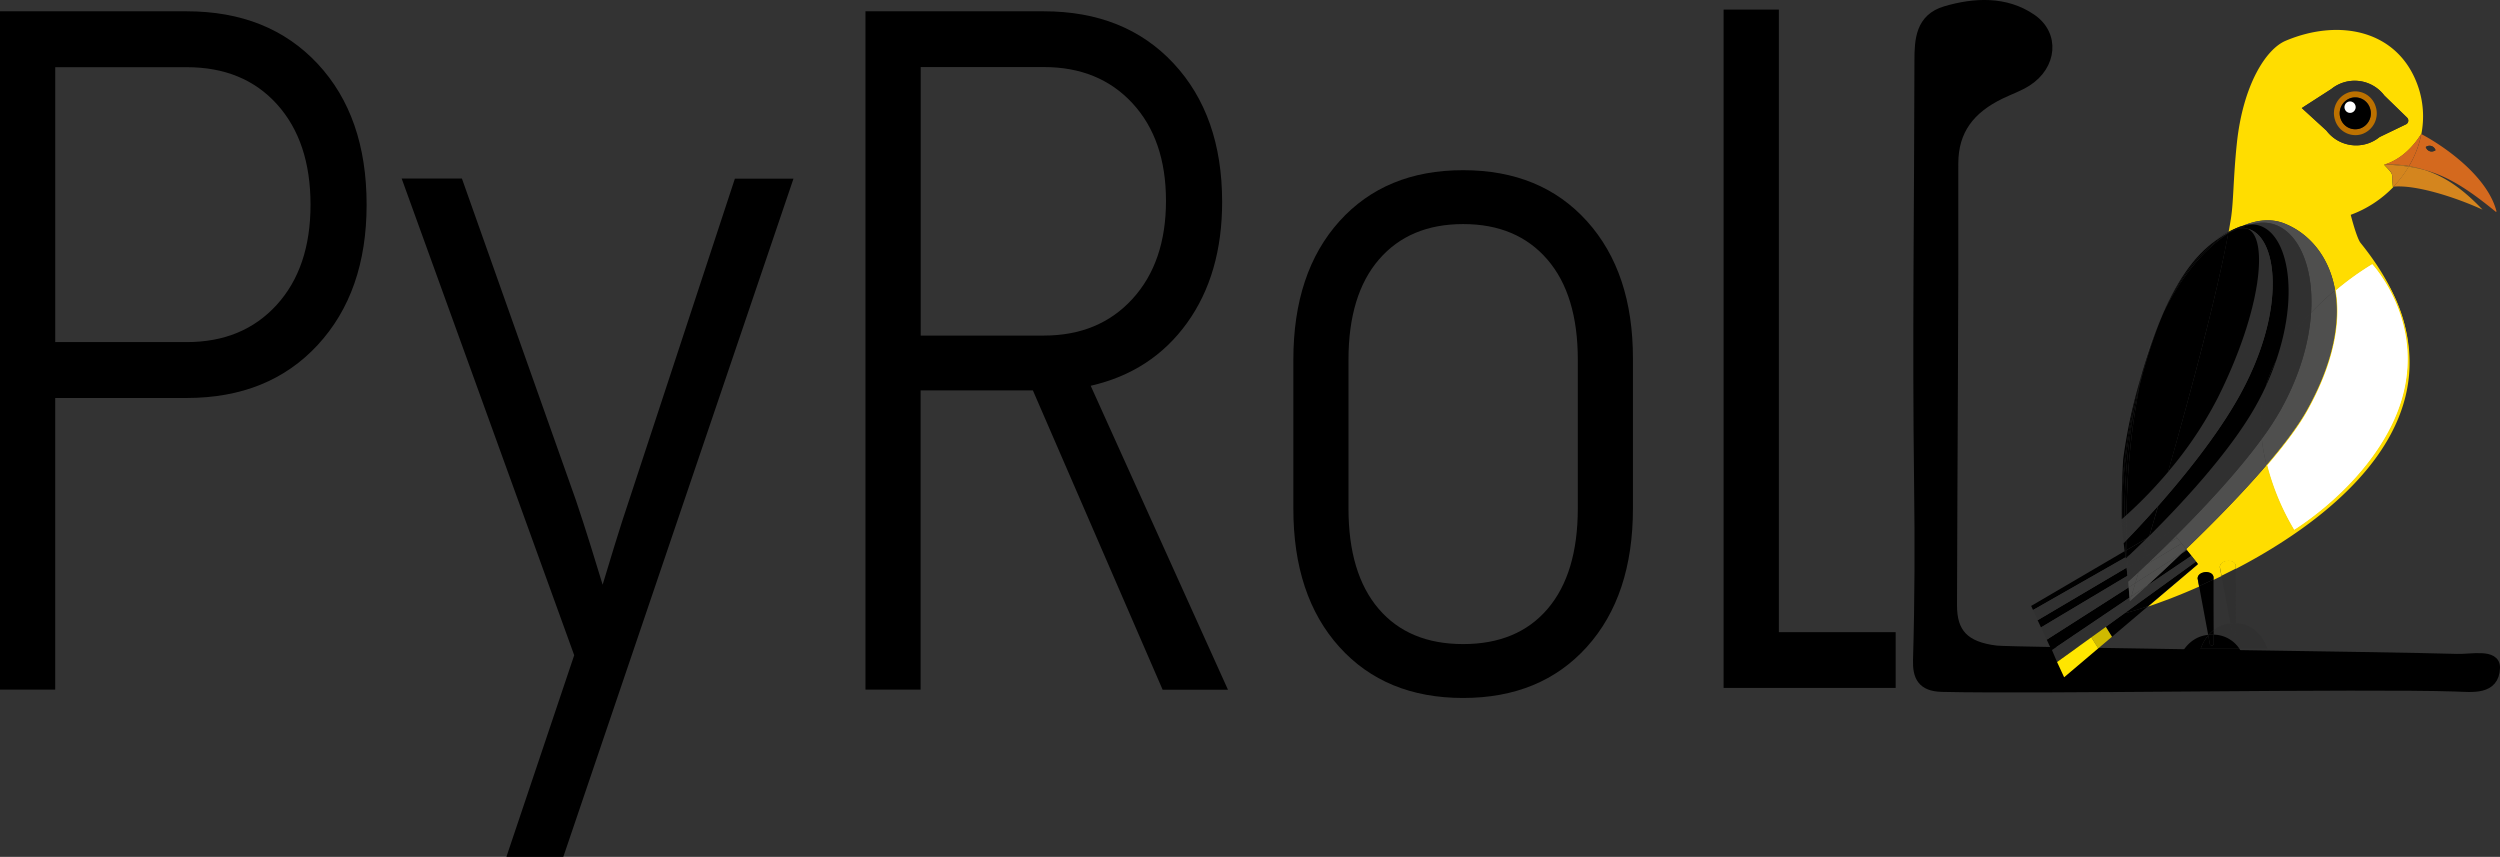 <?xml version="1.0" encoding="UTF-8" standalone="no"?>
<svg
   viewBox="0 0 912.877 312.885"
   version="1.1"
   id="svg276"
   sodipodi:docname="Pyroll.svg"
   width="912.877"
   height="312.885"
   inkscape:version="1.1.2 (0a00cf5339, 2022-02-04, custom)"
   xmlns:inkscape="http://www.inkscape.org/namespaces/inkscape"
   xmlns:sodipodi="http://sodipodi.sourceforge.net/DTD/sodipodi-0.dtd"
   xmlns="http://www.w3.org/2000/svg"
   xmlns:svg="http://www.w3.org/2000/svg">
  <rect x="0" y="0" width="912.877" height="312.885" fill="#333333" stroke="none"/>
  <sodipodi:namedview
     id="namedview278"
     pagecolor="#ffffff"
     bordercolor="#666666"
     borderopacity="1.0"
     inkscape:pageshadow="2"
     inkscape:pageopacity="0.0"
     inkscape:pagecheckerboard="0"
     showgrid="false"
     fit-margin-top="0"
     fit-margin-left="0"
     fit-margin-right="0"
     fit-margin-bottom="0"
     inkscape:zoom="0.8203125"
     inkscape:cx="492.49524"
     inkscape:cy="154.20952"
     inkscape:window-width="3840"
     inkscape:window-height="2091"
     inkscape:window-x="0"
     inkscape:window-y="0"
     inkscape:window-maximized="1"
     inkscape:current-layer="svg276" />
  <defs
     id="defs4">
    <style
       id="style2">
      .a {
        stroke: #000;
        stroke-width: 3.57px;
      }

      .a, .d {
        stroke-miterlimit: 10;
      }

      .b {
        fill: #303030;
      }

      .c {
        fill: #fd0;
      }

      .d, .k {
        fill: #fff;
      }

      .d {
        stroke: #fd0;
        stroke-width: 0.39px;
      }

      .e {
        fill: #cfba00;
      }

      .f {
        fill: #ffe600;
      }

      .g {
        fill: #4f4f4e;
      }

      .h {
        fill: #d4691e;
      }

      .i {
        fill: #d4851e;
      }

      .j {
        fill: #bd7100;
      }
    </style>
  </defs>
  <g
     id="g274"
     transform="translate(-93.73,-229.255)">
    <g
       id="g14">
      <path
         d="M 93.73,481.07 V 233.38 h 68.16 q 29.94,0 47.83,19.17 17.89,19.17 17.88,51.45 0,31.91 -17.88,51.24 -17.88,19.33 -47.83,19.34 h -48 v 106.49 z m 20.17,-126.9 h 48 q 20.48,0 32.85,-13.57 12.37,-13.57 12.37,-36.6 0,-23.07 -12.22,-36.64 -12.22,-13.57 -33,-13.57 h -48 z"
         id="path6" />
      <path
         d="m 278.64,542.14 24.76,-73.63 -63,-174.06 h 22 l 41.6,117.4 q 2.75,8.14 5.5,17 2.75,8.86 4.28,13.92 1.53,-5.1 4.28,-14.09 2.75,-8.99 5.5,-17.13 l 38.51,-117.06 h 21.4 l -84.05,247.65 z"
         id="path8" />
      <path
         d="M 409.76,481.07 V 233.38 h 65.11 q 29.64,0 47.37,19 17.73,19 17.76,50.55 0,26.47 -12.84,44.28 -12.84,17.81 -35.16,22.91 l 50.13,111 H 518.27 L 470.89,371.81 h -41 v 109.26 z m 20.17,-129.28 h 44.94 q 20.16,0 32.39,-13.4 12.23,-13.4 12.23,-35.8 0,-22.38 -12.23,-35.62 -12.23,-13.24 -32.39,-13.23 h -44.94 z"
         id="path10" />
      <path
         d="m 628,484.12 q -28.43,0 -45.23,-18.66 Q 565.97,446.8 566,414.9 v -54.28 q 0,-31.89 16.81,-50.56 16.81,-18.67 45.19,-18.66 28.43,0 45.24,18.66 16.81,18.66 16.76,50.22 v 54.62 q 0,31.91 -16.81,50.56 -16.81,18.65 -45.19,18.66 z m 0,-19.68 q 19.88,0 30.87,-12.89 10.99,-12.89 11,-36.65 v -54.28 q 0,-23.75 -11.16,-36.65 -11.16,-12.9 -30.71,-12.89 -19.56,0 -30.71,12.89 -11.15,12.89 -11.16,36.65 v 54.28 q 0,23.76 11,36.65 11,12.89 30.87,12.89 z"
         id="path12" />
    </g>
    <path
       d="M 723.1,480.45 V 232.76 h 20.18 v 227.33 h 42.65 v 20.36 z"
       id="path16" />
    <path
       class="a"
       d="m 822.55,466.76 c -11.4,-1.43 -16.08,-6.25 -16,-16.63 0.13,-53.71 0.59,-107.42 0.47,-161.14 0,-12.22 6.11,-20 17.22,-25.37 3.2,-1.56 6.68,-2.74 9.62,-4.62 9.13,-5.82 10.27,-17.05 1.68,-22.91 -9.52,-6.5 -20.81,-5.91 -31.34,-2.83 -9.21,2.7 -9.63,10.53 -9.63,18.17 -0.06,51.39 -0.8,102.79 -0.13,154.17 0.28,21.57 0.25,43.11 -0.39,64.65 -0.17,5.93 1.44,9.69 8.78,9.86 35.31,0.85 153.27,-1.24 187.64,-0.13 6,0.2 14.09,1.37 14.35,-6.87 0.17,-5.27 -8.72,-3.13 -14,-3.3 -23.51,-0.76 -163.24,-2.42 -168.27,-3.05 z"
       id="path18" />
    <g
       id="g272">
      <path
         class="b"
         d="m 902.07,461 c 0,-0.55 0,-1.1 0,-1.67 a 11.57,11.57 0 0 1 6.1,-2.43 c 0.21,1.12 0.41,2.2 0.6,3.23 a 0.73,0.73 0 1 0 1.45,-0.15 c 0,-1 0,-2.05 0,-3.14 8.91,0.23 11.46,9.34 11.46,9.34 H 911.46 A 11.5,11.5 0 0 0 902.07,461 Z"
         id="path20" />
      <path
         class="b"
         d="m 908.15,456.91 c -1.08,-5.83 -2.35,-12.68 -3.24,-17.42 1.73,-0.84 3.46,-1.71 5.21,-2.62 0,4.74 0,13.08 0.06,20 -0.24,0 -0.46,0 -0.71,0 -0.47,-0.04 -0.89,0 -1.32,0.04 z"
         id="path22" />
      <path
         class="b"
         d="m 908.75,460.14 c -0.19,-1 -0.39,-2.11 -0.6,-3.23 0.43,0 0.86,-0.08 1.32,-0.08 0.25,0 0.47,0 0.71,0 0,1.09 0,2.14 0,3.14 a 0.73,0.73 0 1 1 -1.43,0.17 z"
         id="path24" />
      <path
         class="c"
         d="m 895.6,434.3 v 0 l -1.67,-2.1 v 0 L 892,429.76 c 9.35,-9 20.31,-20.09 29.38,-30.68 a 89.68,89.68 0 0 0 10,23.9 c 0,0 25,-15 36.49,-39.74 C 983.24,350 960,325.43 960,325.43 a 105.33,105.33 0 0 0 -13.61,9.8 c -2.15,-12.44 -9.57,-20.87 -18.61,-24.41 -4.56,-1.79 -9.74,-1.37 -15.06,0.88 -0.27,0.08 -0.53,0.14 -0.81,0.24 a 37.63,37.63 0 0 0 -4.4,2 c 0.31,-1.69 0.59,-3.31 0.84,-4.85 1,-6.31 0.83,-14.83 2.18,-27.6 2.25,-21.19 10.58,-34.28 17.79,-37.34 19.55,-8.27 41.15,-4 48.33,16.55 a 33.52,33.52 0 0 1 1.23,17.54 h -0.06 c -3.13,5 -7.74,9.48 -13.54,11.18 3.93,4.08 2.64,2.72 3.21,8.09 h 0.21 a 41.58,41.58 0 0 1 -15.6,10.19 c 0,0 2.12,8.42 3.62,10.29 44.37,55 -2.64,96.66 -45.6,119 0,-0.42 0,-0.82 0,-1.18 -0.49,-2.6 -5.79,-2.13 -5.82,0.57 0.17,0.9 0.37,2 0.6,3.23 -1,0.48 -1.94,0.94 -2.91,1.4 0,-0.37 0,-0.72 0,-1 -0.48,-2.61 -5.79,-2.13 -5.81,0.57 0.15,0.8 0.33,1.79 0.53,2.88 -6.73,3 -13.09,5.42 -18.64,7.3 l 18.21,-15.42 z m 67,-155 9.69,-4.67 a 1.51,1.51 0 0 0 0.39,-2.43 l -8.3,-8.07 A 13.57,13.57 0 0 0 945,261.77 l -10.77,6.94 9,8.23 a 13.57,13.57 0 0 0 19.37,2.38 z"
         id="path26" />
      <path
         class="c"
         d="m 904.31,436.26 c 0,-2.7 5.33,-3.17 5.82,-0.57 0,0.36 0,0.76 0,1.18 -1.75,0.91 -3.48,1.78 -5.21,2.62 -0.24,-1.23 -0.44,-2.33 -0.61,-3.23 z"
         id="path28" />
      <path
         class="d"
         d="m 946.39,335.23 a 105.33,105.33 0 0 1 13.61,-9.8 c 0,0 23.24,24.58 7.89,57.81 C 956.43,408 931.4,423 931.4,423 a 89.68,89.68 0 0 1 -10,-23.9 c 6.1,-7.12 11.35,-14 14.65,-19.9 9.83,-17.64 12.33,-32.51 10.34,-43.97 z"
         id="path30" />
      <path
         d="m 844.87,471 v 0 l 25.38,-18.35 -0.14,0.44 c 2.4,-0.67 5.08,-1.5 8,-2.48 l -13.18,11.17 -2.23,-3.6 z"
         id="path32" />
      <path
         d="m 871.29,447.5 -28.29,19.11 1.87,4.38 -3.77,-8.16 29.9,-19.09 c 0.1,1.63 0.21,2.9 0.29,3.76 z"
         id="path34" />
      <path
         d="m 870.57,439.51 -31.57,18.84 -1.23,-2.64 32.47,-19.17 c 0.14,1.2 0.24,2.18 0.33,2.97 z"
         id="path36" />
      <path
         d="m 836.1,452 -0.69,-1.49 34.14,-20 c 0.16,1.07 0.29,1.8 0.37,2.2 z"
         id="path38" />
      <path
         d="m 890.24,431.43 2,-1.3 -0.29,-0.37 v 0 l 1.95,2.44 -16.25,11 c 3.35,-3.03 7.69,-7.08 12.59,-11.77 z"
         id="path40" />
      <path
         d="m 870.25,452.64 25.35,-18.34 0.7,0.88 -18.21,15.42 c -2.9,1 -5.58,1.81 -8,2.48 z"
         id="path42" />
      <rect
         class="b"
         x="894.76"
         y="431.91"
         height="2.68"
         transform="rotate(-38.59,894.855,433.255)"
         id="rect44"
         width="0" />
      <path
         class="b"
         d="m 871.29,447.5 c 0.08,0.84 0.13,1.31 0.13,1.31 v 0 l -1.17,3.83 -25.38,18.36 v 0 L 843,466.61 Z"
         id="path46" />
      <path
         class="b"
         d="m 893.93,432.2 1.67,2.1 -25.35,18.34 1.17,-3.83 c 0,0 2.38,-2.09 6.26,-5.63 z"
         id="path48" />
      <rect
         class="b"
         x="840.06"
         y="458.13"
         height="4.94"
         transform="rotate(-24.83,840.145,460.615)"
         id="rect50"
         width="0" />
      <path
         class="b"
         d="m 870.83,441.63 v 0 c 0,0.77 0.1,1.46 0.15,2.11 l -29.88,19.09 -2.1,-4.48 31.54,-18.84 c 0.18,1.37 0.29,2.12 0.29,2.12 z"
         id="path52" />
      <path
         class="b"
         d="m 892.27,430.13 -2,1.3 1.74,-1.67 z"
         id="path54" />
      <rect
         class="b"
         x="836.95"
         y="451.84"
         height="4.06"
         id="rect56"
         width="0" />
      <path
         class="b"
         d="m 869.92,432.75 0.08,0.38 v 0 c 0.09,1.26 0.18,2.41 0.27,3.41 L 837.8,455.71 836.1,452 Z"
         id="path58" />
      <polygon
         class="e"
         points="864.91,461.77 847.45,476.56 "
         id="polygon60" />
      <polygon
         class="e"
         points="844.87,470.99 862.67,458.17 864.91,461.77 847.45,476.56 859.91,466 857.38,461.99 844.87,470.99 "
         id="polygon62" />
      <polygon
         class="f"
         points="844.87,470.99 847.45,476.56 844.87,470.99 "
         id="polygon64" />
      <polygon
         class="f"
         points="847.45,476.56 844.87,470.99 857.38,461.99 859.91,466 "
         id="polygon66" />
      <path
         class="g"
         d="m 880.9,349.85 q -2.05,5.44 -4,11.95 a 108,108 0 0 1 4,-11.95 z"
         id="path68" />
      <path
         class="g"
         d="m 937.63,343.43 c 1.3,-20.28 -7.32,-34.42 -19.41,-32.73 -0.87,0.12 -1.74,0.3 -2.62,0.51 a 11.15,11.15 0 0 0 -2.88,0.49 c 5.32,-2.25 10.5,-2.67 15.06,-0.88 9,3.54 16.46,12 18.61,24.41 a 106.14,106.14 0 0 0 -8.76,8.2 z"
         id="path70" />
      <path
         class="g"
         d="m 890.34,427.71 v 0 L 888.2,425 c 10.1,-10.09 22.53,-23.33 31.42,-35.52 a 70.17,70.17 0 0 0 1.74,9.57 c -9.07,10.59 -20,21.67 -29.38,30.68 l -1.56,-1.95 z"
         id="path72" />
      <path
         class="g"
         d="m 926.45,379.06 c 7.08,-12.64 10.5,-25 11.18,-35.63 a 106.14,106.14 0 0 1 8.76,-8.2 c 2,11.46 -0.51,26.33 -10.38,43.95 -3.3,5.88 -8.55,12.78 -14.65,19.9 a 70.17,70.17 0 0 1 -1.74,-9.57 105,105 0 0 0 6.83,-10.45 z"
         id="path74" />
      <path
         class="g"
         d="m 872,447 -0.67,0.46 c -0.08,-0.86 -0.19,-2.13 -0.31,-3.76 l 2.45,-1.57 c -0.59,1.87 -1.08,3.51 -1.47,4.87 z"
         id="path76" />
      <path
         class="g"
         d="M 877.68,443.18 872,447 c 0.43,-1.4 0.92,-3 1.47,-4.87 l 16.81,-10.74 c -4.94,4.73 -9.28,8.78 -12.6,11.79 z"
         id="path78" />
      <path
         class="g"
         d="m 885.91,427.31 2.79,-1.65 -0.5,-0.63 v 0 l 2.14,2.68 -12.65,7.55 c 2.31,-2.2 5.14,-4.91 8.22,-7.95 z"
         id="path80" />
      <polygon
         class="g"
         points="891.98,429.76 890.42,427.81 891.98,429.76 "
         id="polygon82" />
      <path
         class="g"
         d="m 871.42,448.81 v 0 c 0,0 0,-0.47 -0.13,-1.31 L 872,447 q -0.34,1 -0.58,1.81 z"
         id="path84" />
      <path
         class="g"
         d="m 877.68,443.18 c -3.88,3.54 -6.26,5.63 -6.26,5.63 q 0.24,-0.81 0.54,-1.77 z"
         id="path86" />
      <polygon
         class="g"
         points="890.34,427.71 890.42,427.81 "
         id="polygon88" />
      <path
         class="g"
         d="m 873.43,442.17 -2.43,1.57 c -0.05,-0.65 -0.1,-1.34 -0.15,-2.11 0,0 1.42,-1.28 3.82,-3.51 -0.45,1.44 -0.86,2.79 -1.24,4.05 z"
         id="path90" />
      <path
         class="g"
         d="m 890.34,427.71 0.08,0.1 1.56,1.95 -1.74,1.67 -16.81,10.74 c 0.38,-1.26 0.79,-2.61 1.22,-4.05 l 3,-2.86 z"
         id="path92" />
      <path
         class="g"
         d="m 888.7,425.66 -2.79,1.65 2.29,-2.31 z"
         id="path94" />
      <path
         class="b"
         d="m 870.7,439.44 -0.13,0.07 c -0.09,-0.79 -0.19,-1.77 -0.3,-3 l 0.27,-0.16 c 0.05,1.11 0.11,2.13 0.16,3.09 z"
         id="path96" />
      <path
         class="b"
         d="m 870.83,441.63 v 0 c 0,0 -0.11,-0.75 -0.26,-2.12 l 0.13,-0.07 c 0.04,0.77 0.09,1.56 0.13,2.19 z"
         id="path98" />
      <path
         class="b"
         d="m 870.54,436.38 -0.27,0.16 c -0.09,-1 -0.18,-2.15 -0.27,-3.41 l 0.4,-0.37 c 0.04,1.24 0.09,2.48 0.14,3.62 z"
         id="path100" />
      <path
         class="b"
         d="m 878.46,425.34 -0.82,0.47 1,-0.94 z"
         id="path102" />
      <path
         class="b"
         d="m 878.46,425.34 0.13,-0.47 c 10.83,-10.75 29.18,-30.2 38.83,-47.41 q 2,-3.52 3.59,-7 a 50,50 0 0 0 -1.39,19.06 C 910.73,401.7 898.3,414.94 888.2,425 l -2.94,-3.68 z"
         id="path104" />
      <path
         class="b"
         d="m 915.6,311.21 c 0.88,-0.21 1.75,-0.39 2.62,-0.51 12.09,-1.69 20.71,12.45 19.41,32.73 A 77.63,77.63 0 0 0 924.84,361 c 9.46,-27.41 3.23,-50.21 -9.24,-49.79 z"
         id="path106" />
      <path
         class="b"
         d="m 921,370.45 a 96.83,96.83 0 0 0 3.83,-9.47 77.63,77.63 0 0 1 12.79,-17.55 c -0.68,10.65 -4.1,23 -11.18,35.63 a 105,105 0 0 1 -6.83,10.45 50,50 0 0 1 1.39,-19.06 z"
         id="path108" />
      <path
         class="b"
         d="m 877.55,428.41 -6.38,3.64 c 1.28,-1.2 3.55,-3.35 6.47,-6.24 l 0.82,-0.47 c -0.31,1.04 -0.62,2.07 -0.91,3.07 z"
         id="path110" />
      <path
         class="b"
         d="m 875,436.85 -4.33,2.59 c -0.05,-1 -0.11,-2 -0.16,-3.06 l 5.62,-3.32 c -0.36,1.32 -0.74,2.58 -1.13,3.79 z"
         id="path112" />
      <path
         class="b"
         d="m 885.91,427.31 c -3.08,3 -5.89,5.75 -8.22,7.95 l -2.69,1.59 c 0.36,-1.21 0.74,-2.47 1.13,-3.79 z"
         id="path114" />
      <path
         class="b"
         d="m 886.73,423.18 -9.18,5.23 c 0.29,-1 0.6,-2 0.91,-3.07 l 6.8,-4 2.94,3.66 v 0 z"
         id="path116" />
      <path
         class="b"
         d="m 875,436.85 c -0.13,0.43 -0.25,0.85 -0.38,1.27 -2.4,2.23 -3.82,3.51 -3.82,3.51 0,-0.68 -0.09,-1.42 -0.13,-2.19 z"
         id="path118" />
      <path
         class="b"
         d="m 874.65,438.12 c 0.13,-0.42 0.25,-0.84 0.38,-1.27 l 2.66,-1.59 z"
         id="path120" />
      <path
         class="b"
         d="m 877.55,428.41 q -0.72,2.41 -1.39,4.65 l -5.62,3.32 c 0,-1.14 -0.1,-2.35 -0.14,-3.62 l 0.77,-0.71 z"
         id="path122" />
      <path
         class="b"
         d="m 888.2,425 -2.29,2.28 -9.75,5.75 q 0.68,-2.24 1.39,-4.65 l 9.18,-5.23 z"
         id="path124" />
      <path
         d="m 902,317.41 a 37.64,37.64 0 0 1 5.52,-3.5 v 0.17 a 31,31 0 0 0 -5.52,3.33 z"
         id="path126" />
      <path
         d="m 898.27,320.59 c -0.36,0.35 -0.72,0.71 -1.08,1.09 0.36,-0.37 0.72,-0.74 1.08,-1.09 z"
         id="path128" />
      <path
         d="m 901.15,318.06 c -0.45,0.36 -0.9,0.73 -1.36,1.13 0.45,-0.39 0.9,-0.77 1.36,-1.13 z"
         id="path130" />
      <path
         d="m 895.86,323.13 c -0.4,0.44 -0.79,0.9 -1.19,1.38 0.39,-0.51 0.79,-0.93 1.19,-1.38 z"
         id="path132" />
      <path
         d="m 893.1,326.5 -0.56,0.76 z"
         id="path134" />
      <path
         d="m 869.83,430.39 -0.28,0.16 c -0.12,-0.81 -0.25,-1.81 -0.37,-3 l 0.49,-0.5 c 0.05,1.17 0.1,2.29 0.16,3.34 z"
         id="path136" />
      <path
         d="m 912.72,311.7 a 31.27,31.27 0 0 0 -3.05,1.46 v 0 c -0.71,0.26 -1.44,0.57 -2.19,0.92 v -0.17 a 37.63,37.63 0 0 1 4.4,-2 c 0.31,-0.07 0.57,-0.13 0.84,-0.21 z"
         id="path138" />
      <path
         d="m 870,432.73 h -0.06 c -0.08,-0.4 -0.21,-1.13 -0.37,-2.2 l 0.28,-0.16 c 0.03,0.84 0.08,1.63 0.15,2.36 z"
         id="path140" />
      <path
         d="m 870,433.13 v 0 l -0.08,-0.38 h 0.06 c 0.02,0.11 0.02,0.25 0.02,0.38 z"
         id="path142" />
      <path
         d="m 911.17,312.64 a 8.66,8.66 0 0 0 -1.5,0.52 31.27,31.27 0 0 1 3.05,-1.46 11.15,11.15 0 0 1 2.88,-0.49 29.6,29.6 0 0 0 -4.43,1.43 z"
         id="path144" />
      <path
         d="m 870.32,430.1 -0.49,0.29 c -0.06,-1.05 -0.11,-2.17 -0.16,-3.34 l 0.58,-0.59 c 0.02,1.26 0.04,2.47 0.07,3.64 z"
         id="path146" />
      <path
         d="m 870.39,432.49 -0.41,0.24 c -0.05,-0.75 -0.1,-1.52 -0.15,-2.34 l 0.49,-0.29 c 0.02,0.82 0.05,1.61 0.07,2.39 z"
         id="path148" />
      <path
         d="m 870.39,432.49 c 0,0.09 0,0.18 0,0.27 l -0.4,0.37 c 0,-0.14 0,-0.27 0,-0.4 z"
         id="path150" />
      <path
         d="m 878.59,424.87 -1,0.94 -7.32,4.29 c 0,-1.17 -0.05,-2.38 -0.07,-3.64 1.91,-2 6.22,-6.47 11.54,-12.51 -1.06,3.83 -2.13,7.48 -3.15,10.92 z"
         id="path152" />
      <path
         d="m 924.84,361 a 56.26,56.26 0 0 0 -3,6.93 c -0.3,0.84 -0.57,1.69 -0.81,2.54 q -1.62,3.48 -3.59,7 c -9.65,17.21 -28,36.66 -38.83,47.41 1,-3.44 2.09,-7.09 3.2,-10.92 9.19,-10.43 21.37,-25.38 29.33,-39.58 18.1,-32.28 14.06,-59.06 3.32,-61.58 a 4.93,4.93 0 0 0 -3.27,-0.15 29.6,29.6 0 0 1 4.43,-1.43 c 12.45,-0.43 18.68,22.37 9.22,49.78 z"
         id="path154" />
      <path
         d="m 924.84,361 a 96.83,96.83 0 0 1 -3.83,9.47 c 0.24,-0.85 0.51,-1.7 0.81,-2.54 a 56.26,56.26 0 0 1 3.02,-6.93 z"
         id="path156" />
      <path
         d="m 877.64,425.81 c -2.92,2.89 -5.19,5 -6.47,6.24 l -0.78,0.44 c 0,-0.78 0,-1.57 -0.07,-2.39 z"
         id="path158" />
      <path
         d="m 870.4,432.76 c 0,-0.09 0,-0.18 0,-0.27 l 0.78,-0.44 z"
         id="path160" />
      <path
         class="b"
         d="m 897.19,321.68 c -0.45,0.47 -0.89,0.95 -1.33,1.45 0.44,-0.51 0.89,-0.99 1.33,-1.45 z"
         id="path162" />
      <path
         class="b"
         d="m 875.18,368 v 0 c 0.34,-1.28 0.69,-2.59 1.06,-3.91 0.23,-0.79 0.45,-1.56 0.68,-2.33 -0.23,0.86 -0.45,1.72 -0.67,2.59 -0.35,1.23 -0.71,2.44 -1.07,3.65 z"
         id="path164" />
      <path
         class="b"
         d="m 882.45,346.2 c -0.53,1.2 -1.05,2.41 -1.55,3.65 3.7,-9.82 7.67,-17.14 11.64,-22.59 A 82.12,82.12 0 0 0 884,342.83 c -0.55,1.1 -1,2.22 -1.55,3.37 z"
         id="path166" />
      <path
         class="b"
         d="m 894.67,324.51 c -0.53,0.65 -1.06,1.3 -1.57,2 0.52,-0.7 1.05,-1.36 1.57,-2 z"
         id="path168" />
      <path
         class="b"
         d="m 868.47,412.34 c 0,-0.67 0,-1.36 0.06,-2.07 0,2.74 -0.08,5.49 0,8.24 -0.07,-2.06 -0.08,-4.11 -0.06,-6.17 z"
         id="path170" />
      <path
         class="b"
         d="m 899.79,319.19 c -0.51,0.45 -1,0.92 -1.52,1.4 0.51,-0.49 1.02,-0.96 1.52,-1.4 z"
         id="path172" />
      <path
         class="b"
         d="m 902,317.41 c -0.28,0.21 -0.56,0.42 -0.84,0.65 0.27,-0.23 0.55,-0.45 0.84,-0.65 z"
         id="path174" />
      <path
         class="b"
         d="m 869.18,427.55 v 0 a 67.14,67.14 0 0 1 -0.69,-8.4 c 0,-0.1 0,-0.21 0,-0.32 l 0.16,-0.13 c 0.07,3.62 0.29,6.58 0.53,8.85 z"
         id="path176" />
      <path
         class="b"
         d="m 876.43,363.83 -0.18,0.56 c 0.22,-0.87 0.44,-1.73 0.67,-2.59 q 1.92,-6.51 4,-11.95 c 0.5,-1.24 1,-2.45 1.55,-3.65 a 138.68,138.68 0 0 0 -6.04,17.63 z"
         id="path178" />
      <path
         class="b"
         d="m 882.45,346.2 c 0.5,-1.15 1,-2.27 1.51,-3.37 l -0.42,1 c -0.37,0.78 -0.73,1.58 -1.09,2.37 z"
         id="path180" />
      <path
         class="b"
         d="m 881.76,348.29 c -1.8,4.59 -3.58,9.75 -5.33,15.54 a 138.68,138.68 0 0 1 6,-17.63 c 0.36,-0.79 0.72,-1.59 1.09,-2.36 -0.58,1.43 -1.18,2.91 -1.76,4.45 z"
         id="path182" />
      <path
         class="b"
         d="m 869.5,418 c 0,3.31 0.06,6.35 0.17,9.07 l -0.49,0.5 c -0.24,-2.27 -0.46,-5.23 -0.53,-8.84 z"
         id="path184" />
      <path
         class="b"
         d="m 907.45,314.25 c -8.29,4.35 -15.39,11.7 -22,25.46 -0.51,1 -1,2.05 -1.51,3.12 a 82.12,82.12 0 0 1 8.58,-15.57 l 0.56,-0.76 c 0.51,-0.69 1,-1.34 1.57,-2 0.4,-0.48 0.79,-0.94 1.19,-1.38 0.4,-0.44 0.88,-1 1.33,-1.45 0.45,-0.45 0.72,-0.74 1.08,-1.09 0.36,-0.35 1,-0.95 1.52,-1.4 0.52,-0.45 0.91,-0.77 1.36,-1.13 0.28,-0.23 0.56,-0.44 0.84,-0.65 a 31,31 0 0 1 5.49,-3.33 z"
         id="path186" />
      <path
         class="b"
         d="m 907.48,314.08 c 0.75,-0.35 1.48,-0.66 2.19,-0.92 -0.75,0.34 -1.49,0.7 -2.22,1.09 z"
         id="path188" />
      <path
         class="b"
         d="m 883.54,343.84 0.42,-1 c 0.49,-1.07 1,-2.11 1.51,-3.12 -0.52,1.08 -1,2.18 -1.54,3.34 z"
         id="path190" />
      <path
         class="b"
         d="m 870.25,426.46 -0.58,0.59 c -0.11,-2.72 -0.18,-5.76 -0.17,-9.07 l 0.75,-0.68 c -0.05,3.24 -0.04,6.3 0,9.16 z"
         id="path192" />
      <path
         class="b"
         d="m 883.54,343.84 0.39,-0.79 q -1.09,2.49 -2.17,5.24 c 0.58,-1.54 1.18,-3.02 1.78,-4.45 z"
         id="path194" />
      <path
         class="b"
         d="m 885.35,401.63 c -1.22,4.25 -2.41,8.37 -3.56,12.32 -5.32,6 -9.63,10.55 -11.54,12.51 0,-2.86 0,-5.92 0,-9.16 a 163.14,163.14 0 0 0 15.1,-15.67 z"
         id="path196" />
      <path
         class="b"
         d="m 903.5,374.62 c 16.06,-32 18.66,-58.52 10.94,-61.83 10.74,2.52 14.78,29.3 -3.32,61.58 -8,14.2 -20.14,29.15 -29.33,39.58 1.15,-3.95 2.34,-8.07 3.56,-12.32 a 140.32,140.32 0 0 0 18.15,-27.01 z"
         id="path198" />
      <path
         d="m 869,397 a 193.43,193.43 0 0 1 6.18,-29 195,195 0 0 0 -6.65,42.23 c 0.07,-4.39 0.21,-8.82 0.47,-13.23 z"
         id="path200" />
      <path
         d="M 868.49,418.85 Z"
         id="path202" />
      <polygon
         points=""
         id="polygon204" />
      <path
         d="m 910.57,312.9 a 8.21,8.21 0 0 0 -0.9,0.26 v 0 a 8.66,8.66 0 0 1 1.5,-0.52 z"
         id="path206" />
      <path
         d="m 914.44,312.79 a 7.85,7.85 0 0 0 -3.87,0.11 l 0.6,-0.26 a 4.93,4.93 0 0 1 3.27,0.15 z"
         id="path208" />
      <path
         d="m 876.25,364.39 c 0,0.15 -0.07,0.3 -0.1,0.45 -0.03,0.15 0,0.18 -0.08,0.27 q -1.49,5.63 -2.57,11.14 c -4.2,18.41 -5,32.78 -4.85,42.46 l -0.16,0.13 v -0.33 c 0,-2.75 0,-5.5 0,-8.24 A 195,195 0 0 1 875.18,368 v 0 c 0.36,-1.21 0.72,-2.42 1.07,-3.61 z"
         id="path210" />
      <path
         d="m 876.25,364.39 0.18,-0.56 c -0.1,0.34 -0.19,0.67 -0.28,1 0.03,-0.14 0.07,-0.29 0.1,-0.44 z"
         id="path212" />
      <path
         d="m 875,370 v 0.05 c -0.54,2.11 -1,4.16 -1.49,6.18 q 1.1,-5.5 2.57,-11.14 c 0,-0.09 0,-0.18 0.08,-0.27 -0.16,0.67 -0.33,1.32 -0.48,2 q -0.35,1.61 -0.68,3.18 z"
         id="path214" />
      <path
         d="m 875,370 q 0.32,-1.59 0.66,-3.18 c 0.15,-0.68 0.32,-1.33 0.48,-2 0.09,-0.34 0.18,-0.67 0.28,-1 1.75,-5.79 3.53,-10.95 5.33,-15.54 A 204.81,204.81 0 0 0 875,370 Z"
         id="path216" />
      <path
         d="m 868.65,418.71 c -0.19,-9.68 0.65,-24 4.85,-42.46 a 216.83,216.83 0 0 0 -4,41.73 z"
         id="path218" />
      <path
         d="m 885.47,339.71 c 6.59,-13.76 13.69,-21.11 22,-25.46 v 0.22 c -7.84,4.37 -15.53,12.53 -22,25.24 z"
         id="path220" />
      <path
         d="m 908.1,314.09 -0.69,0.38 v -0.22 c 0.73,-0.39 1.47,-0.75 2.22,-1.09 v 0 c -0.48,0.29 -1.01,0.6 -1.53,0.93 z"
         id="path222" />
      <path
         d="m 909.67,313.16 a 8.21,8.21 0 0 1 0.9,-0.26 c -0.82,0.35 -1.65,0.75 -2.47,1.19 0.52,-0.33 1.05,-0.64 1.57,-0.93 z"
         id="path224" />
      <path
         d="m 875,370 a 262,262 0 0 0 -4.76,47.28 l -0.75,0.68 a 216.83,216.83 0 0 1 4,-41.73 c 0.46,-2 1,-4.07 1.49,-6.18 z"
         id="path226" />
      <path
         d="m 907.41,314.47 v 0 c -8.58,5.51 -17.07,15.48 -23.47,28.53 0.51,-1.16 1,-2.26 1.54,-3.34 6.46,-12.66 14.15,-20.82 21.93,-25.19 z"
         id="path228" />
      <path
         d="m 907.41,314.47 0.69,-0.38 -0.7,0.43 z"
         id="path230" />
      <path
         d="M 870.25,417.3 A 262,262 0 0 1 875,370 a 204.81,204.81 0 0 1 6.75,-21.73 q 1.08,-2.75 2.17,-5.24 c 6.4,-13.05 14.89,-23 23.47,-28.53 -4.16,22.52 -13.67,57.78 -22,87.11 a 163.14,163.14 0 0 1 -15.14,15.69 z"
         id="path232" />
      <path
         d="m 914.44,312.79 c 7.72,3.31 5.12,29.81 -10.94,61.83 a 140.32,140.32 0 0 1 -18.15,27 c 8.38,-29.33 17.89,-64.59 22,-87.11 l 0.7,-0.43 c 0.82,-0.44 1.65,-0.84 2.47,-1.19 a 7.85,7.85 0 0 1 3.92,-0.1 z"
         id="path234" />
      <path
         class="h"
         d="m 977.88,278.21 c 8.69,4.61 24.13,15.48 27.44,28.17 a 0.18,0.18 0 0 1 -0.29,0.18 c -10.39,-8.51 -17.61,-12.95 -25.79,-15.19 a 40.16,40.16 0 0 0 -5.86,-1.46 36.84,36.84 0 0 0 4.5,-11.7 z m 4.81,6.09 0.4,-0.22 -0.18,-0.35 a 2.26,2.26 0 0 0 -3.09,-1 l -0.34,0.18 0.21,0.41 a 2.19,2.19 0 0 0 3,0.98 z"
         id="path236" />
      <path
         class="h"
         d="m 964.28,289.35 c 5.8,-1.7 10.41,-6.21 13.54,-11.18 h 0.06 a 36.84,36.84 0 0 1 -4.5,11.7 45.69,45.69 0 0 0 -9.1,-0.52 z"
         id="path238" />
      <path
         class="i"
         d="m 979.24,291.37 c 8.62,2.83 15.14,8.31 21,14.44 -10.15,-4.64 -24.51,-9.19 -32.58,-8.39 a 40.3,40.3 0 0 0 5.55,-7.3 49.94,49.94 0 0 1 6.03,1.25 z"
         id="path240" />
      <path
         class="i"
         d="m 964.28,289.35 a 81.17,81.17 0 0 1 9,0.77 40.3,40.3 0 0 1 -5.55,7.3 h -0.21 c -0.6,-5.35 0.69,-3.99 -3.24,-8.07 z"
         id="path242" />
      <path
         class="i"
         d="m 973.38,289.91 a 40.16,40.16 0 0 1 5.86,1.46 49.94,49.94 0 0 0 -6,-1.25 2.39,2.39 0 0 0 0.14,-0.21 z"
         id="path244" />
      <path
         class="i"
         d="m 973.38,289.91 a 2.39,2.39 0 0 1 -0.13,0.21 81.17,81.17 0 0 0 -9,-0.77 45.69,45.69 0 0 1 9.13,0.56 z"
         id="path246" />
      <path
         class="b"
         d="m 943.23,276.94 -9,-8.23 10.77,-6.94 a 13.57,13.57 0 0 1 19.37,2.38 l 8.3,8.07 a 1.51,1.51 0 0 1 -0.39,2.43 l -9.69,4.67 a 13.57,13.57 0 0 1 -19.36,-2.38 z m 3.11,-3.83 a 7.77,7.77 0 0 0 9.83,5.15 8,8 0 0 0 5,-10.07 7.77,7.77 0 0 0 -9.83,-5.15 8,8 0 0 0 -5,10.07 z"
         id="path248" />
      <path
         class="j"
         d="m 951.37,263 a 7.77,7.77 0 0 1 9.83,5.15 8,8 0 0 1 -5,10.07 7.77,7.77 0 0 1 -9.83,-5.15 8,8 0 0 1 5,-10.07 z m -3,9.4 a 5.65,5.65 0 0 0 7.15,3.75 5.85,5.85 0 0 0 3.65,-7.33 5.65,5.65 0 0 0 -7.15,-3.75 5.85,5.85 0 0 0 -3.65,7.37 z"
         id="path250" />
      <path
         d="m 952,265.11 a 5.65,5.65 0 0 1 7.15,3.75 5.85,5.85 0 0 1 -3.65,7.33 5.65,5.65 0 0 1 -7.15,-3.75 5.85,5.85 0 0 1 3.65,-7.33 z m -2.07,3.89 a 2,2 0 0 0 2.56,1.34 2.09,2.09 0 0 0 1.3,-2.62 2,2 0 0 0 -2.55,-1.34 2.09,2.09 0 0 0 -1.31,2.62 z"
         id="path252" />
      <ellipse
         class="k"
         cx="951.86"
         cy="268.39"
         rx="2.03"
         ry="2.08"
         id="ellipse254" />
      <path
         d="m 897.3,466.19 h 14.16 a 15.52,15.52 0 0 1 2.07,4.16 h -24.34 c 0,0 2.52,-8.45 10.85,-9.28 v 0.2 a 15.68,15.68 0 0 0 -2.74,4.92 z"
         id="path256" />
      <path
         d="m 900.07,461.27 c 0.2,1 0.39,2.06 0.57,3 a 0.73,0.73 0 1 0 1.45,-0.15 c 0,-1 0,-2 0,-3.13 a 11.5,11.5 0 0 1 9.39,5.18 H 897.3 a 15.68,15.68 0 0 1 2.77,-4.9 z"
         id="path258" />
      <path
         d="m 902.05,459.34 a 13.32,13.32 0 0 0 -1.79,1.71 h -0.22 c -1.11,-6 -2.42,-13 -3.31,-17.77 q 2.61,-1.16 5.27,-2.41 c 0,4.36 0,11.87 0.05,18.47 z"
         id="path260" />
      <path
         d="m 901.36,461 c -0.38,0 -0.74,0 -1.1,0.07 a 13.32,13.32 0 0 1 1.79,-1.71 c 0,0.57 0,1.12 0,1.67 C 901.83,461 901.61,461 901.36,461 Z"
         id="path262" />
      <path
         d="m 902,439.85 c 0,0.32 0,0.67 0,1 q -2.65,1.26 -5.27,2.41 c -0.2,-1.09 -0.38,-2.08 -0.53,-2.88 0.02,-2.66 5.33,-3.14 5.8,-0.53 z"
         id="path264" />
      <path
         d="m 900.07,461.27 v -0.2 h 0.22 c -0.09,0.05 -0.16,0.12 -0.22,0.2 z"
         id="path266" />
      <path
         d="m 902.07,461 c 0,1.09 0,2.14 0,3.13 a 0.73,0.73 0 1 1 -1.45,0.15 c -0.18,-1 -0.37,-2 -0.57,-3 0.06,-0.08 0.13,-0.15 0.19,-0.22 0.36,0 0.72,-0.07 1.1,-0.07 0.38,0 0.49,0.01 0.73,0.01 z"
         id="path268" />
      <path
         class="b"
         d="m 979.82,282.76 a 2.26,2.26 0 0 1 3.09,1 l 0.18,0.35 -0.4,0.22 a 2.19,2.19 0 0 1 -3,-0.95 l -0.21,-0.41 z"
         id="path270" />
    </g>
  </g>
</svg>
